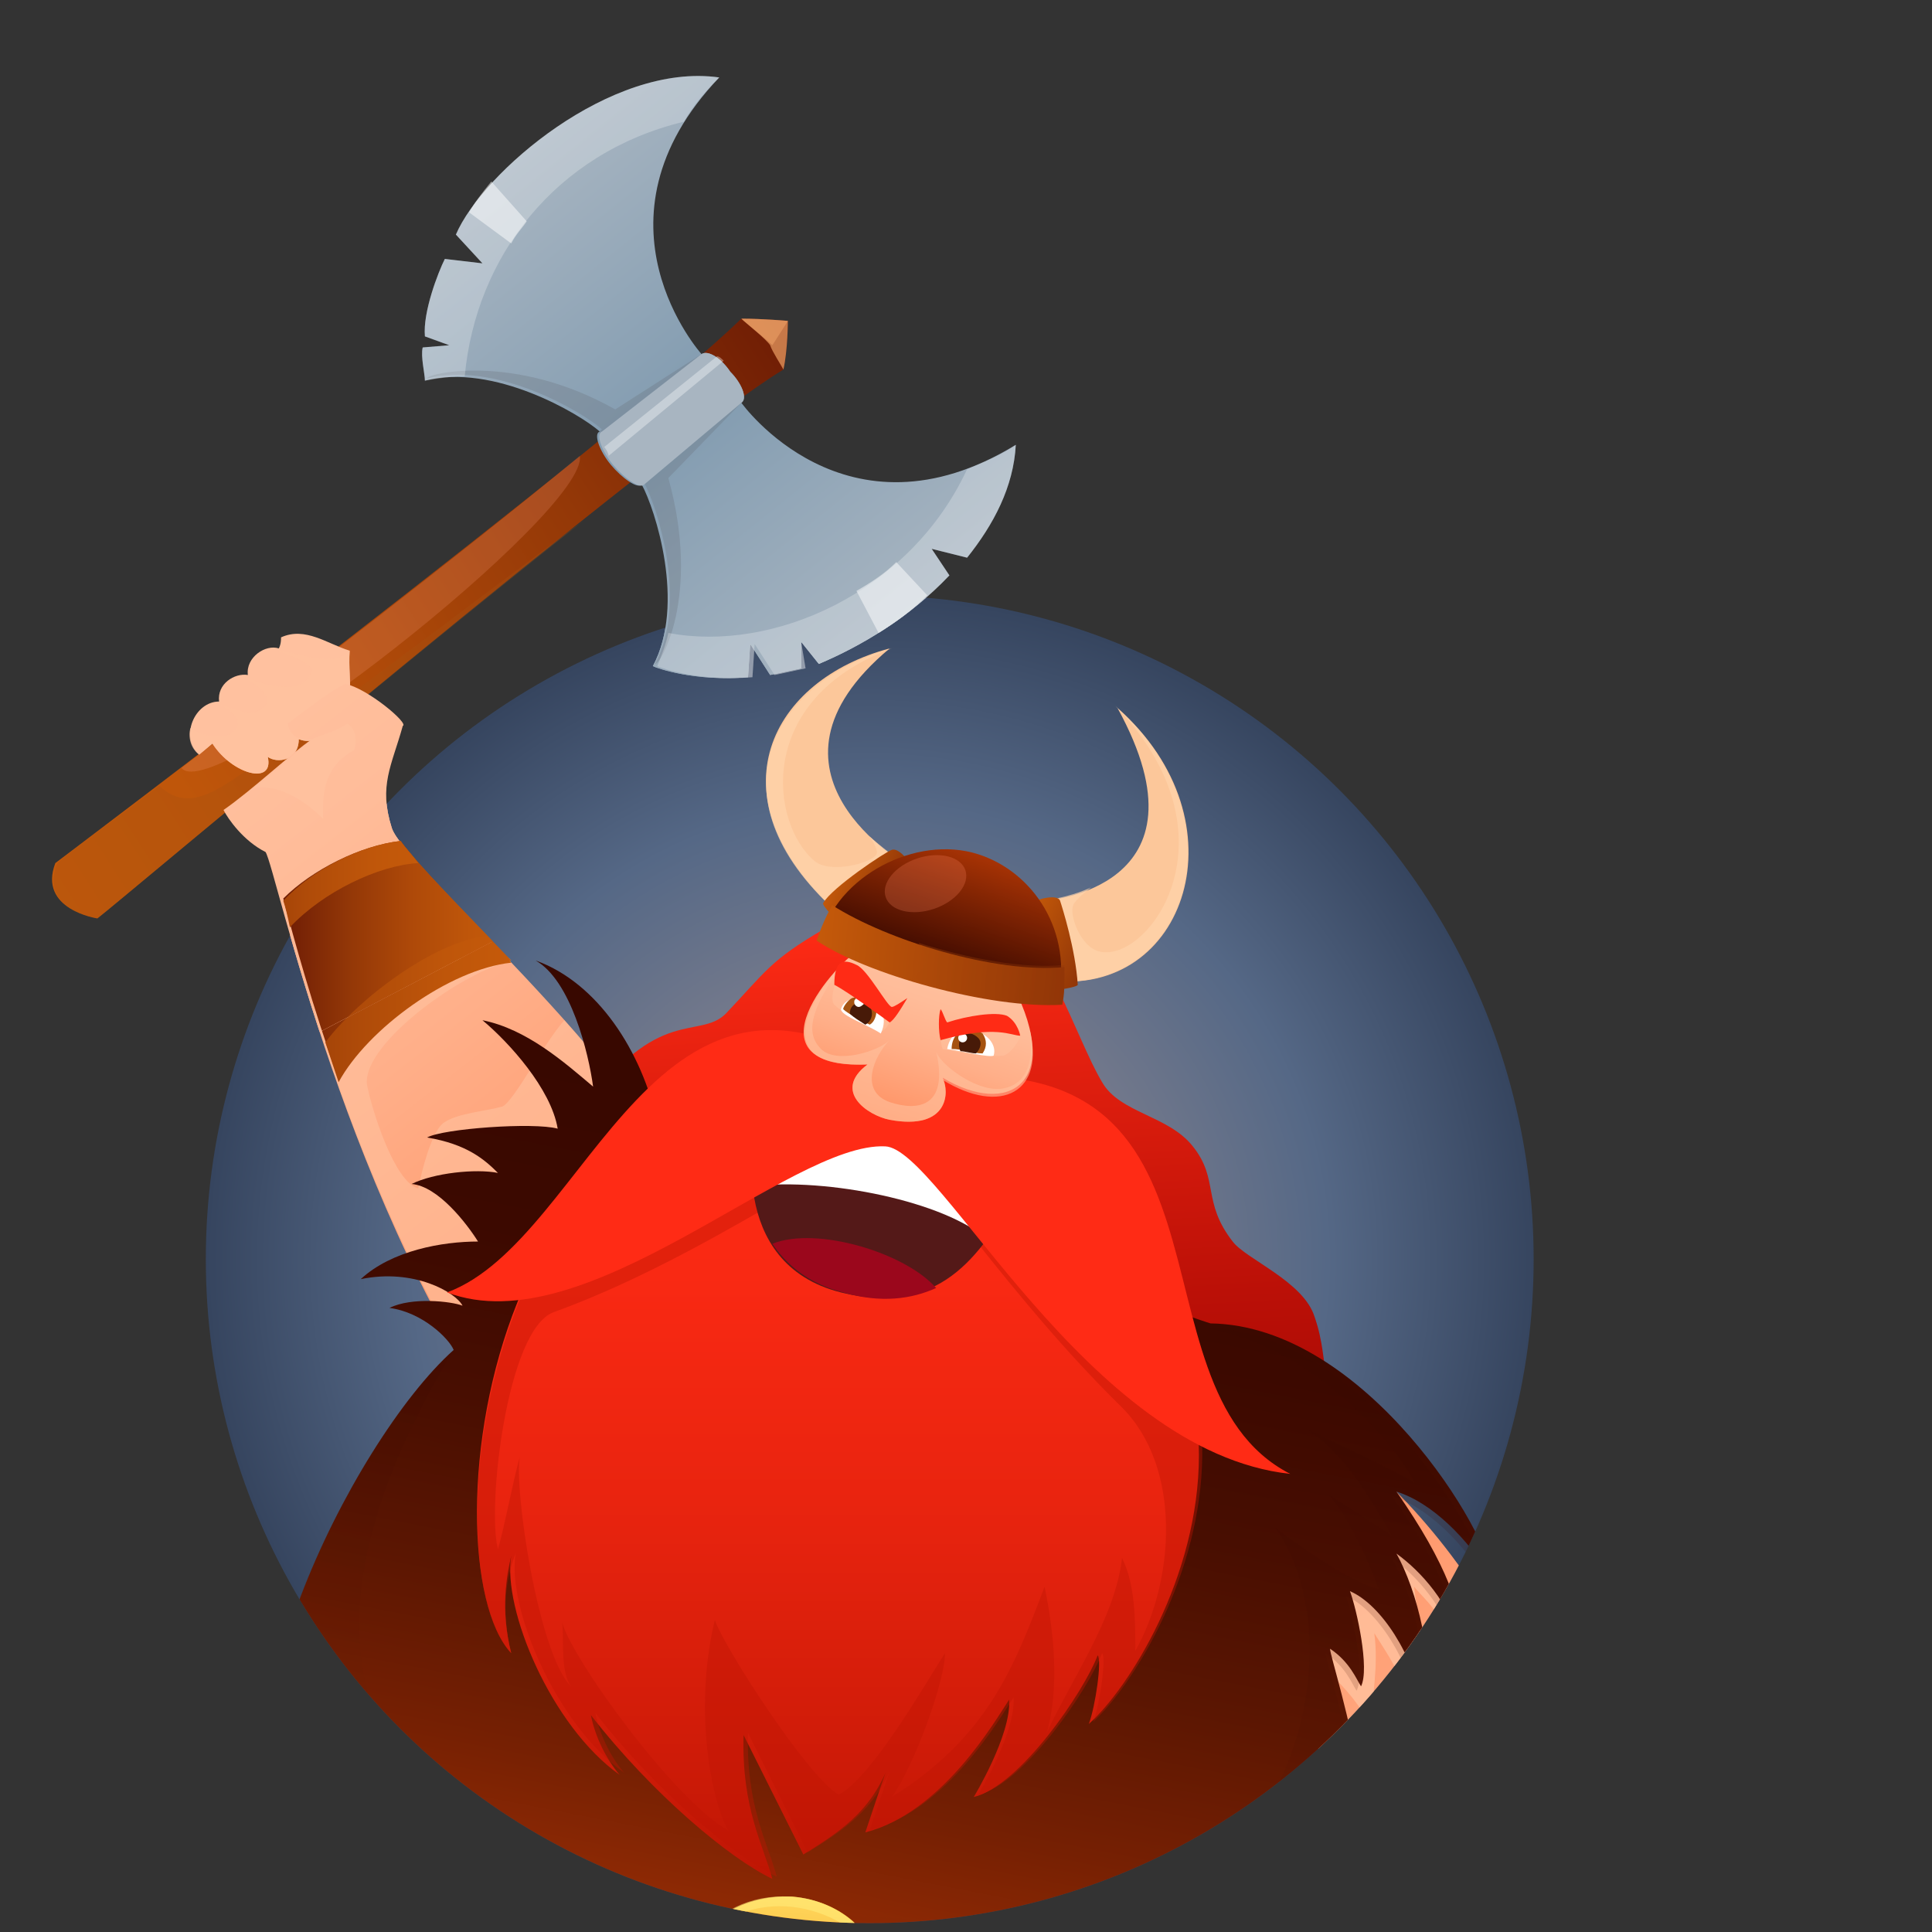 <?xml version="1.0" encoding="utf-8"?>
<!-- Generator: Adobe Illustrator 21.0.1, SVG Export Plug-In . SVG Version: 6.00 Build 0)  -->
<svg version="1.1" id="Layer_1" xmlns="http://www.w3.org/2000/svg" xmlns:xlink="http://www.w3.org/1999/xlink" x="0px" y="0px"
	 viewBox="0 0 87.3 87.3" style="enable-background:new 0 0 87.3 87.3;" xml:space="preserve">
<rect x="0" y="0" width="87.3" height="87.3" fill="#333333" stroke="none"/>
<style type="text/css">
	.st0{fill:#2CAB9F;}
	.st1{fill:#D8D8D2;}
	.st2{fill:#F2C6A1;}
	.st3{fill:#BC2F3D;}
	.st4{fill:#FECE08;}
	.st5{fill:#F3A27A;}
	.st6{clip-path:url(#SVGID_2_);}
	.st7{fill:#89684D;}
	.st8{fill:#414042;}
	.st9{fill:#EA7E78;}
	.st10{fill:#FFFFFF;}
	.st11{fill:#EE4500;}
	.st12{fill:#FEA708;}
	.st13{fill:url(#SVGID_3_);}
	.st14{fill:#92A9ED;}
	.st15{fill:#5F70AF;}
	.st16{fill:#A3A3A3;}
	.st17{fill:#C1C1C1;}
	.st18{fill:#A3A2A2;}
	.st19{fill:#E7E3E1;}
	.st20{clip-path:url(#SVGID_5_);fill:#BEBBBB;}
	.st21{clip-path:url(#SVGID_7_);fill:#BEBBBB;}
	.st22{clip-path:url(#SVGID_9_);fill:#BEBBBB;}
	.st23{clip-path:url(#SVGID_11_);fill:#BEBBBB;}
	.st24{clip-path:url(#SVGID_13_);fill:#BEBBBB;}
	.st25{clip-path:url(#SVGID_15_);fill:#BEBBBB;}
	.st26{fill:#58595B;}
	.st27{fill:#E2B436;}
	.st28{clip-path:url(#SVGID_17_);}
	.st29{fill:#36313B;}
	.st30{fill:#231E2B;}
	.st31{fill:#47414D;}
	.st32{fill:#273E42;}
	.st33{fill:#355860;}
	.st34{fill:#49727C;}
	.st35{fill:#3B2130;}
	.st36{fill:#5895A5;}
	.st37{fill:#E8BE9B;}
	.st38{fill:#C7936B;}
	.st39{fill:#69ACC4;}
	.st40{fill:#4FAB59;}
	.st41{fill:#915620;}
	.st42{fill:#AD661F;}
	.st43{fill:#A6644B;}
	.st44{fill:#C2751D;}
	.st45{fill:#CF8934;}
	.st46{fill:url(#SVGID_18_);}
	.st47{clip-path:url(#SVGID_20_);}
	.st48{fill:url(#hair_1_);}
	.st49{fill:url(#SVGID_21_);}
	.st50{opacity:0.3;fill:#A55311;enable-background:new    ;}
	.st51{opacity:0.2;fill:#FFA383;enable-background:new    ;}
	.st52{opacity:0.61;fill:#FFB273;enable-background:new    ;}
	.st53{opacity:0.4;fill:#FFB273;enable-background:new    ;}
	.st54{fill:url(#axe_1_);}
	.st55{opacity:0.3;fill:#676E7A;enable-background:new    ;}
	.st56{opacity:0.25;fill:#FFFFFF;enable-background:new    ;}
	.st57{opacity:0.5;fill:#FFFFFF;enable-background:new    ;}
	.st58{fill:#A8B5C1;}
	.st59{opacity:0.35;fill:#FFFFFF;enable-background:new    ;}
	.st60{fill:#FFC19F;}
	.st61{opacity:0.8;fill:#FFC19F;enable-background:new    ;}
	.st62{fill:url(#arm_1_);}
	.st63{opacity:0.6;fill:#FFC19F;enable-background:new    ;}
	.st64{fill:url(#SVGID_22_);}
	.st65{fill:url(#SVGID_23_);}
	.st66{fill:url(#SVGID_24_);}
	.st67{fill:url(#pants_1_);}
	.st68{opacity:0.2;fill:#1D280D;enable-background:new    ;}
	.st69{opacity:0.3;fill:#1D280D;enable-background:new    ;}
	.st70{fill:url(#SVGID_25_);}
	.st71{opacity:0.75;fill:#893700;enable-background:new    ;}
	.st72{fill:url(#SVGID_26_);}
	.st73{fill:url(#SVGID_27_);}
	.st74{fill:url(#SVGID_28_);}
	.st75{fill:url(#arm_2_);}
	.st76{fill:url(#SVGID_29_);}
	.st77{fill:url(#SVGID_30_);}
	.st78{fill:url(#SVGID_31_);}
	.st79{fill:url(#shirt_1_);}
	.st80{opacity:0.15;fill:url(#shadow_1_);enable-background:new    ;}
	.st81{fill:url(#belt_1_);}
	.st82{opacity:0.35;}
	.st83{fill:url(#SVGID_32_);}
	.st84{fill:url(#SVGID_33_);}
	.st85{opacity:0.8;}
	.st86{fill:url(#SVGID_34_);}
	.st87{fill:url(#SVGID_35_);}
	.st88{opacity:0.4;fill:url(#SVGID_36_);enable-background:new    ;}
	.st89{fill:url(#SVGID_37_);}
	.st90{opacity:0.6;fill:#FFEB78;enable-background:new    ;}
	.st91{opacity:0.75;fill:#FFEB78;enable-background:new    ;}
	.st92{fill:url(#SVGID_38_);}
	.st93{fill:url(#SVGID_39_);}
	.st94{fill:url(#SVGID_40_);}
	.st95{opacity:0.4;fill:#BF1604;enable-background:new    ;}
	.st96{fill:#541918;}
	.st97{fill:#9B071C;}
	.st98{fill:#FF2B15;}
	.st99{fill:url(#SVGID_41_);}
	.st100{fill:#A55311;}
	.st101{fill:#471A08;}
	.st102{fill:#FCC79A;}
	.st103{opacity:0.69;fill:#FFD3AB;enable-background:new    ;}
	.st104{fill:url(#SVGID_42_);}
	.st105{fill:url(#SVGID_43_);}
	.st106{fill:url(#SVGID_44_);}
	.st107{opacity:0.25;fill:url(#SVGID_45_);enable-background:new    ;}
	.st108{opacity:0.25;fill:#FC8460;enable-background:new    ;}
	.st109{fill:url(#SVGID_46_);}
	.st110{opacity:0.3;fill:url(#SVGID_47_);enable-background:new    ;}
	.st111{clip-path:url(#SVGID_49_);}
	.st112{fill:url(#SVGID_50_);}
	.st113{fill:url(#axe_2_);}
	.st114{fill:url(#arm_3_);}
	.st115{fill:url(#SVGID_51_);}
	.st116{fill:url(#SVGID_52_);}
	.st117{fill:url(#SVGID_53_);}
	.st118{fill:url(#SVGID_54_);}
	.st119{clip-path:url(#SVGID_56_);}
	.st120{fill:#FCC78C;}
	.st121{fill:url(#SVGID_57_);}
	.st122{fill:#AC7930;}
	.st123{fill:#1A171B;}
	.st124{fill:#EDEDEE;}
	.st125{fill:#939292;}
	.st126{fill:#C7D5DF;}
	.st127{fill:#98B7C9;}
	.st128{fill:url(#SVGID_58_);}
	.st129{fill:url(#SVGID_59_);}
	.st130{fill:url(#SVGID_60_);}
	.st131{fill:url(#SVGID_61_);}
	.st132{fill:url(#SVGID_62_);}
	.st133{fill:url(#SVGID_63_);}
	.st134{fill:url(#SVGID_64_);}
	.st135{fill:url(#SVGID_65_);}
	.st136{fill:url(#SVGID_66_);}
	.st137{fill:url(#SVGID_67_);}
	.st138{fill:url(#SVGID_68_);}
	.st139{fill:#EB3D00;}
	.st140{fill:#835527;}
	.st141{fill:#D0995B;}
	.st142{fill:#E4AC00;}
	.st143{fill:#553F24;}
	.st144{fill:#93723A;}
	.st145{fill:#B9391A;}
	.st146{fill:#D99C09;}
	.st147{fill:#FFCC00;}
	.st148{fill:#9C9D9F;}
	.st149{fill:#B1B3B4;}
	.st150{fill:#C6C7C9;}
	.st151{fill:#D9DADB;}
	.st152{fill:#87888A;}
	.st153{fill:#A65C44;}
	.st154{fill:url(#SVGID_69_);}
	.st155{fill:url(#SVGID_70_);}
	.st156{fill:#2A2C2E;}
	.st157{clip-path:url(#SVGID_72_);}
	.st158{fill:#FFF200;}
	.st159{fill:#FFE300;}
	.st160{fill:#FBB040;}
	.st161{fill:#FC873E;}
	.st162{fill:#FB983F;}
	.st163{fill:url(#SVGID_73_);}
	.st164{fill:#754629;}
	.st165{clip-path:url(#SVGID_75_);fill:#ED1C24;}
	.st166{clip-path:url(#SVGID_77_);fill:#FB983F;}
	.st167{clip-path:url(#SVGID_79_);fill:#FB983F;}
	.st168{clip-path:url(#SVGID_81_);}
	.st169{fill:#ED1C24;}
	.st170{fill:#FEFFFF;}
	.st171{fill:#B3151B;}
	.st172{fill:#ED5C62;}
	.st173{opacity:0.2;fill:#231F20;enable-background:new    ;}
	.st174{opacity:0.4;fill:#231F20;enable-background:new    ;}
	.st175{fill:#424345;}
	.st176{fill:#FFE3C2;}
	.st177{opacity:0.1;fill:#231F20;enable-background:new    ;}
	.st178{fill:#303842;}
	.st179{fill:#363F4A;}
	.st180{clip-path:url(#SVGID_83_);fill:#FFEEDB;}
	.st181{clip-path:url(#SVGID_85_);fill:#2A2C2E;}
	.st182{opacity:0.2;clip-path:url(#SVGID_87_);fill:#231F20;enable-background:new    ;}
	.st183{clip-path:url(#SVGID_89_);}
	.st184{fill:#08E4FF;stroke:#08E4FF;stroke-width:0.129;stroke-miterlimit:10;}
	.st185{fill:#F5F38E;}
	.st186{fill:#90C53F;}
	.st187{clip-path:url(#SVGID_91_);}
	.st188{fill:#754444;}
	.st189{fill:#5E3636;}
	.st190{fill:#7A5E27;}
	.st191{fill:#D1AB65;}
	.st192{fill:#A78442;}
	.st193{fill:#FCCFA4;}
	.st194{fill:#C78E65;}
	.st195{fill:#DDDDDC;}
	.st196{fill:#3B212A;}
	.st197{fill:#24211D;}
	.st198{fill:#45413F;}
	.st199{fill:#968064;}
	.st200{fill:#706151;}
	.st201{fill:url(#SVGID_92_);}
	.st202{fill:#211D18;}
	.st203{fill:#352E27;}
	.st204{display:none;}
	.st205{display:inline;}
	.st206{fill:#A8A8A7;}
	.st207{fill:#3C3C3B;}
	.st208{fill:#C59221;}
	.st209{fill:#FDC800;}
	.st210{display:inline;fill:#FFFFFF;}
	.st211{fill:#949393;}
	.st212{fill:#DBE8B0;}
	.st213{clip-path:url(#SVGID_94_);}
	.st214{opacity:0.3;fill:#808080;enable-background:new    ;}
	.st215{display:none;fill:#4B4B63;}
	.st216{fill:#4F3927;}
	.st217{fill:#5F442D;}
	.st218{fill:#6C5236;}
	.st219{fill:#976F44;}
	.st220{fill:#AC824E;}
	.st221{fill:#826544;}
	.st222{fill:#6E6E6E;}
	.st223{fill:#595959;}
	.st224{fill:#545454;}
	.st225{fill:#424242;}
	.st226{fill:#9C9C9C;}
	.st227{fill:#6E8091;}
	.st228{fill:#7B8B9B;}
	.st229{opacity:0.25;fill:#696969;enable-background:new    ;}
	.st230{fill:#A4C639;}
	.st231{fill:#FFC639;}
	.st232{fill:#F1A530;}
	.st233{fill:none;}
	.st234{opacity:0.29;fill:#383838;}
	.st235{opacity:0.4;fill:#FFFFFF;enable-background:new    ;}
	.st236{opacity:0.8;fill:#FFFFFF;enable-background:new    ;}
	.st237{fill:#859F25;}
	.st238{fill:#D78507;}
	.st239{fill:#262626;}
	.st240{fill:#BFD773;}
	.st241{fill:#FBDD57;}
	.st242{clip-path:url(#SVGID_96_);fill:#F4B711;}
	.st243{fill:#F4B711;}
	.st244{clip-path:url(#SVGID_98_);fill:#F4B711;}
	.st245{fill:#F4BB3B;}
	.st246{fill:#383838;}
	.st247{fill:#E6E6E6;}
	.st248{fill:#B3B3B3;}
	.st249{fill:#7D7D7D;}
	.st250{fill:#2F2F2F;}
	.st251{fill:#F2D850;}
	.st252{clip-path:url(#SVGID_100_);}
	.st253{fill:#C62B12;}
	.st254{fill:#B3B729;}
	.st255{fill:#A3A321;}
	.st256{fill:#C8D340;}
	.st257{opacity:0.6;fill:#7F7C13;enable-background:new    ;}
	.st258{fill:#F6D88C;}
	.st259{fill:url(#SVGID_101_);}
	.st260{fill:#1D1D1B;}
	.st261{fill:#C96317;}
	.st262{fill:#B74C1D;}
	.st263{fill:#C91111;}
	.st264{fill:#F6F8F9;}
	.st265{fill:#F97450;}
	.st266{fill:#3D8699;}
	.st267{fill:#FC7800;}
	.st268{fill:#7A7A74;}
	.st269{opacity:0.6;fill:#7F2713;enable-background:new    ;}
	.st270{fill:#F5D78B;}
	.st271{fill:#F5D78C;}
	.st272{fill:#F09453;}
	.st273{fill:#EF8E4D;}
	.st274{fill:#F1A15E;}
	.st275{fill:#EF8A4D;}
	.st276{fill:#EF8848;}
	.st277{fill:#F3C078;}
	.st278{fill:#F2B26F;}
	.st279{fill:#F19D5B;}
	.st280{fill:#F1A562;}
	.st281{fill:#F09A58;}
	.st282{fill:#EE7F41;}
	.st283{fill:url(#SVGID_102_);}
	.st284{fill:none;stroke:url(#SVGID_103_);stroke-width:1.932;stroke-miterlimit:10;}
	.st285{clip-path:url(#SVGID_105_);}
	.st286{fill:#547FA1;}
	.st287{fill:#D0BF90;}
	.st288{fill:#E5D6AC;}
	.st289{fill:#DBC99A;}
	.st290{fill:#DCC6A2;}
	.st291{fill:url(#Кофта_1_);}
	.st292{fill:#FFBD7B;}
	.st293{fill:#CCAF83;}
	.st294{fill:#DBC5A1;}
	.st295{fill:#D3B991;}
	.st296{fill:#3C3022;}
	.st297{fill:url(#SVGID_106_);}
	.st298{fill:#FF9E85;}
	.st299{fill:#292929;}
	.st300{fill:#2C3C53;}
	.st301{fill:none;stroke:url(#SVGID_107_);stroke-width:1.932;stroke-miterlimit:10;}
	.st302{fill:#FFFFFF;stroke:url(#SVGID_108_);stroke-width:1.931;stroke-miterlimit:10;}
	.st303{clip-path:url(#SVGID_110_);}
	.st304{fill:#363D67;}
	.st305{fill:#DCA54C;}
	.st306{fill:#FEFEFE;}
	.st307{fill:#F5183F;}
	.st308{fill:#FDCCBB;}
	.st309{fill:#FDFDFC;}
	.st310{fill:#FDFDFB;}
	.st311{fill:#F4183F;}
	.st312{fill:#F31840;}
	.st313{fill:#F4173F;}
	.st314{fill:#DBA44C;}
	.st315{fill:#FCF9F9;}
	.st316{fill:#FCFCFA;}
	.st317{fill:#DAA44C;}
	.st318{fill:#FBF5F6;}
	.st319{fill:#FCF6F6;}
	.st320{fill:#FBFAF7;}
	.st321{fill:#DD1F47;}
	.st322{fill:#FAF5F6;}
	.st323{fill:#CE9D54;}
	.st324{fill:#F8ECEF;}
	.st325{fill:#FCF6F7;}
	.st326{fill:#D5A254;}
	.st327{fill:#727693;}
	.st328{fill:#E91B43;}
	.st329{fill:#F5F5F6;}
	.st330{fill:#AFB6C1;}
	.st331{fill:#D6A14E;}
	.st332{fill:#F7F2F3;}
	.st333{fill:#363C67;}
	.st334{fill:#353C67;}
	.st335{fill:#F31C42;}
	.st336{fill:#EAD2DA;}
	.st337{fill:#DA1E45;}
	.st338{fill:#373E67;}
	.st339{fill:#FCCCB9;}
	.st340{fill:#3D4166;}
	.st341{fill:#FBCBB8;}
	.st342{fill:#F6CAB6;}
	.st343{fill:#FBC3CD;}
	.st344{fill:#FBDCE1;}
	.st345{fill:#ED1D44;}
	.st346{fill:#ECEBEE;}
	.st347{fill:#E1234A;}
	.st348{fill:#DED3DB;}
	.st349{fill:#DD2047;}
	.st350{fill:#D5CCD6;}
	.st351{fill:#F5DDE3;}
	.st352{fill:#383E67;}
</style>
<g>
	
		<radialGradient id="SVGID_2_" cx="39.334" cy="29.721" r="30" gradientTransform="matrix(1 0 0 -1 0 86.667)" gradientUnits="userSpaceOnUse">
		<stop  offset="0" style="stop-color:#A49494"/>
		<stop  offset="0.688" style="stop-color:#556886"/>
		<stop  offset="1" style="stop-color:#36455F"/>
	</radialGradient>
	<circle style="fill:url(#SVGID_2_);" cx="39.3" cy="56.9" r="30"/>
	<g>
		<g>
			<defs>
				<circle id="SVGID_19_" cx="39.3" cy="56.9" r="30"/>
			</defs>
			<clipPath id="SVGID_3_">
				<use xlink:href="#SVGID_19_"  style="overflow:visible;"/>
			</clipPath>
			<g id="viking_1_" style="clip-path:url(#SVGID_3_);">
				
					<linearGradient id="hair_1_" gradientUnits="userSpaceOnUse" x1="396.433" y1="45.253" x2="395.179" y2="22.005" gradientTransform="matrix(-1 0 0 -1 439.676 86.667)">
					<stop  offset="0" style="stop-color:#FF2B15"/>
					<stop  offset="0.284" style="stop-color:#E3200F"/>
					<stop  offset="0.756" style="stop-color:#BB1007"/>
					<stop  offset="1" style="stop-color:#AB0A04"/>
				</linearGradient>
				<path id="hair_6_" class="st48" d="M26.4,50.1c3.3-4.7,5.2-3.1,6.4-4.3c1.8-1.9,2-2.4,4.4-3.8c6-3.3,9.8,1.1,10.6,2.7
					c0.8,1.6,1.4,3.2,2,4.2c0.8,1.4,3,1.5,4.1,2.9c1.2,1.5,0.4,2.5,1.8,4.3c0.6,0.8,3.2,1.8,3.7,3.4c0.8,2.3-0.1,3.3,2.5,6.2
					C45,65.8,25,52.1,26.4,50.1z"/>
				<g id="arm_with_axe_2_">
					<g id="axe_10_">
						<g id="handle_9_">
							<g id="handle_10_">
								
									<linearGradient id="SVGID_5_" gradientUnits="userSpaceOnUse" x1="206.546" y1="1103.802" x2="206.546" y2="1145.723" gradientTransform="matrix(0.54 0.842 -0.842 0.54 854.5 -753.246)">
									<stop  offset="0" style="stop-color:#6E1D05"/>
									<stop  offset="4.000000e-03" style="stop-color:#6F1D05"/>
									<stop  offset="0.299" style="stop-color:#943807"/>
									<stop  offset="0.572" style="stop-color:#AF4A09"/>
									<stop  offset="0.815" style="stop-color:#BF560A"/>
									<stop  offset="1" style="stop-color:#C55A0A"/>
								</linearGradient>
								<path style="fill:url(#SVGID_5_);" d="M2.5,39c0,0,25.2-19,31-24.6c1,0,2.1,0.1,2.1,0.1s0,1.3-0.2,2.2
									C30.2,19.8,5.1,41,4.4,41.5C4.4,41.5,1.7,41.1,2.5,39z"/>
								<path class="st50" d="M7.2,35.5c1.4,1.4,3-0.1,4.4-1c0.8-0.5,11.8-8.8,14.8-11c-9.2,7.3-21.5,17.6-22,18
									c0,0-2.7-0.4-1.8-2.5C2.5,39,4.4,37.6,7.2,35.5z"/>
								<path class="st51" d="M26.2,20.6c0.4,2.5-16.6,15.9-18,14.1C13.2,30.9,20.5,25.3,26.2,20.6z"/>
							</g>
							<g id="tip_4_">
								<path class="st52" d="M33.5,14.4c1,0,2.1,0.1,2.1,0.1s0,1.3-0.2,2.2c-0.1-0.2-0.5-0.8-0.6-1.1
									C34.6,15.3,33.7,14.6,33.5,14.4z"/>
								<path class="st53" d="M33.5,14.4c1,0,2.1,0.1,2.1,0.1s-0.5,0.8-0.7,1.1C34.6,15.3,33.7,14.6,33.5,14.4z"/>
							</g>
						</g>
						<g id="axe_11_">
							
								<linearGradient id="axe_1_" gradientUnits="userSpaceOnUse" x1="108.264" y1="-271.664" x2="135.376" y2="-271.664" gradientTransform="matrix(0.626 0.78 0.78 -0.626 167.449 -247.342)">
								<stop  offset="0" style="stop-color:#A8B5C1"/>
								<stop  offset="0.506" style="stop-color:#819BB0"/>
								<stop  offset="1" style="stop-color:#A8B5C1"/>
							</linearGradient>
							<path id="axe_12_" class="st54" d="M42.9,26l-0.8-1.2l1.6,0.4c1.2-1.5,2.1-3.2,2.2-5.1c-7.7,4.7-12.4-1.9-12.4-1.9
								c0.3-0.2,0-0.9-0.5-1.4c-0.4-0.6-1-1-1.3-0.8c0,0-5.4-6,0.8-12.5c-4.9-0.7-10.7,4.3-11.9,7.1l1.2,1.3l-1.7-0.2
								c-0.3,0.6-1,2.4-0.9,3.5l1.1,0.4l-1.2,0.1c-0.1,0.4,0.1,1.2,0.1,1.5c3.1-0.8,7,1.5,7.9,2.3c-0.3,0.1,0,0.9,0.5,1.5
								c0.5,0.6,1.2,1.1,1.4,0.9c0.6,1.1,2,5.4,0.5,8.2c0.2,0.1,1.9,0.7,4.3,0.5l0.1-1.5l0.9,1.4c0.5-0.1,0.9-0.2,1.4-0.3L36.2,29
								l0.8,1C38.9,29.2,41.1,27.9,42.9,26z"/>
							<path id="shadow_16_" class="st55" d="M30.2,21.6l3.3-3.4c0.3-0.2,0-0.9-0.5-1.4c-0.4-0.6-1-1-1.3-0.8l-3.9,2.5
								c-4.6-2.6-8.6-1.6-8.5-1.4c3.1-0.8,7,1.5,7.9,2.3c-0.3,0.1,0,0.9,0.5,1.5c0.5,0.6,1.2,1.1,1.4,0.9c0.6,1.1,2,5.4,0.5,8.2
								C29.8,30.1,31.7,27,30.2,21.6z"/>
							<g id="lights_3_">
								<g>
									<path class="st56" d="M42.9,26l-0.8-1.2l1.6,0.4c1.2-1.5,2.1-3.2,2.2-5.1c-0.7,0.5-1.5,0.8-2.2,1.1
										c-2.6,5.6-8.8,8.3-13.5,7.4c-0.1,0.5-0.3,1-0.5,1.5c0.2,0.1,1.9,0.7,4.3,0.5l0.1-1.5l0.9,1.4c0.5-0.1,0.9-0.2,1.4-0.3
										L36.2,29l0.8,1C38.9,29.2,41.1,27.9,42.9,26z"/>
									<path class="st57" d="M38.7,26.7l1,1.9c0.8-0.5,1.5-1,2.2-1.7l-1.4-1.5C40,25.9,39.4,26.3,38.7,26.7z"/>
								</g>
								<g>
									<path class="st56" d="M30.9,5.5c0.4-0.7,0.9-1.3,1.6-2c-4.9-0.7-10.7,4.3-11.9,7.1l1.2,1.3l-1.7-0.2
										c-0.3,0.6-1,2.4-0.9,3.5l1.1,0.4l-1.2,0.1c-0.1,0.4,0.1,1.2,0.1,1.5c0.6-0.1,1.2-0.2,1.8-0.2C21.5,11.6,25.1,6.9,30.9,5.5z
										"/>
									<path class="st57" d="M21.2,9.6l1.9,1.4c0.2-0.4,0.5-0.7,0.7-1l-1.6-1.8C21.8,8.7,21.4,9.2,21.2,9.6z"/>
								</g>
							</g>
							<g id="middle_part_3_">
								<path class="st58" d="M33.5,18.2c0.3-0.2,0-0.9-0.5-1.4c-0.4-0.6-1-1-1.3-0.8l-4.5,3.5c-0.3,0.1,0,0.9,0.5,1.5
									c0.5,0.6,1.2,1.1,1.4,0.9L33.5,18.2z"/>
								<path class="st59" d="M27.3,20.2c0.1,0.1,0.2,0.3,0.2,0.4l5.2-4.3c-0.1-0.1-0.2-0.2-0.3-0.2L27.3,20.2z"/>
							</g>
						</g>
					</g>
					<g id="arm_13_">
						<g id="fingers_2_">
							<path class="st60" d="M9.9,31.7c-0.1-0.8,0.7-1.3,1.3-1.2c-0.1-0.8,0.8-1.4,1.4-1.2c0.1-0.2,0.1-0.4,0.1-0.5
								c1.1-0.5,2.1,0.3,3.1,0.6c-0.1,1.5,0.4,2.6-0.8,2.7c0.3,0.5-0.5,1.7-1.5,1.3c0,1-1,1.1-1.4,0.8c0.3,1.3-1.6,0.8-2.5-0.6
								L9,34.1C8.1,33.3,8.8,31.7,9.9,31.7z"/>
							<path class="st61" d="M15.8,29.4c-0.1,1.5,0.4,2.6-0.8,2.7c0.3,0.5-0.5,1.7-1.5,1.3c0,1-1,1.1-1.4,0.8
								c0.3,1.3-1.6,0.8-2.5-0.6L9,34.1c-0.4-0.3-0.5-0.8-0.4-1.2c0.6,0.4,1.5,0.5,1.9,0.2c0.6-0.5,0-1-0.7-1.3
								c0.5,0.1,1.4,0.6,1.9,0.3c0.9-0.5,0-1-0.6-1.5c0.9,0.4,2.8,0.9,3-0.4c-0.4-0.4-1.1-0.6-1.6-0.8C13.7,29.5,15,30.2,15.8,29.4z
								"/>
						</g>
						
							<linearGradient id="arm_1_" gradientUnits="userSpaceOnUse" x1="410.834" y1="27.487" x2="431.482" y2="53.831" gradientTransform="matrix(-1 0 0 -1 439.676 86.667)">
							<stop  offset="0" style="stop-color:#FF9163"/>
							<stop  offset="0.119" style="stop-color:#FF9A6E"/>
							<stop  offset="0.462" style="stop-color:#FFAF89"/>
							<stop  offset="0.766" style="stop-color:#FFBC99"/>
							<stop  offset="1" style="stop-color:#FFC19F"/>
						</linearGradient>
						<path id="arm_14_" class="st62" d="M14.1,33.4c-0.5,0.1-1-0.1-1.1-0.7c0.8-0.6,1.8-1.4,2.6-1.8c1,0.2,2.9,1.8,2.6,1.9
							c-0.5,1.8-1.1,2.7-0.5,4.6c0.5,1.7,11.3,11,12.7,15.8c-2.1,3.1-5.5,11.4-6.9,12.3c-7.9-10.9-11-26.2-11.5-27
							c-1-0.5-1.7-1.5-1.9-1.9C11.4,35.7,13.2,34,14.1,33.4z"/>
						<g id="shadows_12_">
							<path class="st63" d="M16.7,44.3c0.9-0.6,5.6-1.4,6.3-1c0,0,0.1,0.1,0.1,0.1l0,0c-2.6,0.7-6.9,4-6.5,5.7
								c0.2,1,1.2,4.3,2.3,4.6c0,0,0.5-2.6,1.2-3c0.6-0.4,1.9-0.5,2.6-0.7c0.5-0.2,1.9-2.9,2.8-3.9c1.6,1.8,3.1,3.7,4.1,5.3
								c-1.1,2.1-5.7,8.8-7.5,9.2c-0.3,0.1-0.9,0.1-1.6,0.1c-2.9-5.2-5-10.7-6.3-15C15,45.2,15.9,44.8,16.7,44.3z"/>
							<path class="st61" d="M11.5,35.6c1-0.8,2-1.7,2.6-2.2c0.2-0.1,1.2-0.4,1.6-0.7c0.6,0.4,0.3,1.2,0.3,1.2
								c-1.5,0.8-1.4,2.2-1.4,3.1C14.2,36.6,12.9,35.4,11.5,35.6z"/>
						</g>
						<g id="bracers_10_">
							
								<linearGradient id="SVGID_7_" gradientUnits="userSpaceOnUse" x1="416.543" y1="43.25" x2="426.887" y2="43.25" gradientTransform="matrix(-1 0 0 -1 439.676 86.667)">
								<stop  offset="0" style="stop-color:#C55A0A"/>
								<stop  offset="0.185" style="stop-color:#BF560A"/>
								<stop  offset="0.428" style="stop-color:#AF4A09"/>
								<stop  offset="0.701" style="stop-color:#943807"/>
								<stop  offset="0.996" style="stop-color:#6F1D05"/>
								<stop  offset="1" style="stop-color:#6E1D05"/>
							</linearGradient>
							<path style="fill:url(#SVGID_7_);" d="M18.1,38c0.8,1.1,2.8,3.1,5,5.4c-2.8,0.3-6.5,3-7.8,5.4c-1.2-3.4-2-6.3-2.5-8.2
								C14.1,39.3,16.3,38.2,18.1,38z"/>
							
								<linearGradient id="SVGID_9_" gradientUnits="userSpaceOnUse" x1="416.544" y1="41.101" x2="424.976" y2="41.101" gradientTransform="matrix(-1 0 0 -1 439.676 86.667)">
								<stop  offset="0" style="stop-color:#C55A0A"/>
								<stop  offset="0.352" style="stop-color:#BF560A"/>
								<stop  offset="0.81" style="stop-color:#AF4B09"/>
								<stop  offset="1" style="stop-color:#A64508"/>
							</linearGradient>
							<path style="fill:url(#SVGID_9_);" d="M23.1,43.5c-2.8,0.3-6.5,3-7.8,5.4c-0.2-0.6-0.4-1.2-0.6-1.8c1.5-2,5-4.6,7.3-4.8
								C22.4,42.7,22.8,43.1,23.1,43.5z"/>
							
								<linearGradient id="SVGID_11_" gradientUnits="userSpaceOnUse" x1="420.77" y1="46.728" x2="426.887" y2="46.728" gradientTransform="matrix(-1 0 0 -1 439.676 86.667)">
								<stop  offset="0" style="stop-color:#C55A0A"/>
								<stop  offset="0.359" style="stop-color:#BF560A"/>
								<stop  offset="0.827" style="stop-color:#AF4B09"/>
								<stop  offset="1" style="stop-color:#A74508"/>
							</linearGradient>
							<path style="fill:url(#SVGID_11_);" d="M18.1,38c0.2,0.3,0.5,0.6,0.8,1c-1.8,0.1-4.3,1.3-5.8,2.9c-0.1-0.5-0.2-0.9-0.3-1.2
								C14.1,39.3,16.3,38.2,18.1,38z"/>
						</g>
					</g>
				</g>
				<g id="pants_8_">
					
						<linearGradient id="pants_1_" gradientUnits="userSpaceOnUse" x1="402.674" y1="-20.493" x2="402.674" y2="1.84" gradientTransform="matrix(-1 0 0 -1 439.676 86.667)">
						<stop  offset="0" style="stop-color:#0D1700"/>
						<stop  offset="0.343" style="stop-color:#1D290C"/>
						<stop  offset="1" style="stop-color:#435628"/>
					</linearGradient>
					<path id="pants_9_" class="st67" d="M59.3,89.2c-2.7,5.2-11.7,4.7-13.9,18l-4.3-0.5c0.5-2.6,1.1-8.1,0-9.2
						c-2-2.1-8.5-3-9.5-2.1c-1,0.8,1,9.6,1,9.6l-4.3,0.4c-1.7-11-14.1-15.5-13.6-20.4C17.5,85.9,39.6,92.7,59.3,89.2z"/>
					<g id="shadows_11_">
						<path class="st69" d="M14.7,84.8c2.8,1.1,24.9,7.9,44.7,4.4c-2.6,5-10.8,4.7-13.5,16.1c0,0,0,0,0,0c0.8-6.1,4-9.5,3-10.7
							c-1.2-1.5-7.9-2.5-9.8-2.4c-0.6,0-0.9,0.5-1,1.2c-0.8,0.4-5.7-0.4-6.8-0.7c-0.5-0.1-0.3-0.9-1-1.1c-0.9-0.2-5.8-1.2-6.8,0.7
							c-0.6,1.2,3.4,6.8,5,11c-0.1-0.1-0.3-0.1-0.5,0.1C25.2,93.7,14.3,89.5,14.7,84.8z"/>
					</g>
				</g>
				<g id="right_arm_4_">
					
						<linearGradient id="arm_2_" gradientUnits="userSpaceOnUse" x1="382.819" y1="17.869" x2="366.312" y2="-11.565" gradientTransform="matrix(-1 0 0 -1 439.676 86.667)">
						<stop  offset="0" style="stop-color:#FF9163"/>
						<stop  offset="0.119" style="stop-color:#FF9A6E"/>
						<stop  offset="0.462" style="stop-color:#FFAF89"/>
						<stop  offset="0.766" style="stop-color:#FFBC99"/>
						<stop  offset="1" style="stop-color:#FFC19F"/>
					</linearGradient>
					<path id="arm_12_" class="st75" d="M58.8,63.7c5.8,4.3,13.3,11.8,13.7,29.9c0,1-2.8,4.8-4,3.8c-1.5,0.2-2.7-0.5-2.6-1.2
						c-0.6,0.2-2.2,0-2.6-1.3c-0.1-0.3,0.2-0.6,0.5-1.1c-0.2,0.2-0.4,0.2-0.5,0.2c-0.1-0.1-0.7-0.8-0.9-2.3c0-0.6,1.8-2.4,2.6-3.3
						c-0.2-3.2-5.6-9.7-7.4-11.7C57.6,76.7,55.8,66.3,58.8,63.7z"/>
					<g id="shadows_10_">
						<path class="st61" d="M65.5,74.2c-0.2-1.2-1.3-2.1-1.6-2.5c0.2,1.9,0.9,3.7-0.2,5.9c0-1.4-0.9-2.7-1.6-3.8
							c0.2,1.5-0.1,2.9-0.2,4.4c0-0.8-2-3.3-4.7-4.6c-0.3-3-0.3-7.6,1.2-9.6l0.9,0.4C60.2,65.2,64.9,69.4,65.5,74.2z"/>
					</g>
					<g id="bracers_9_">
						
							<linearGradient id="SVGID_13_" gradientUnits="userSpaceOnUse" x1="367.606" y1="3.936" x2="379.032" y2="3.936" gradientTransform="matrix(-1 0 0 -1 439.676 86.667)">
							<stop  offset="0" style="stop-color:#C55A0A"/>
							<stop  offset="0.185" style="stop-color:#BF560A"/>
							<stop  offset="0.428" style="stop-color:#AF4A09"/>
							<stop  offset="0.701" style="stop-color:#943807"/>
							<stop  offset="0.996" style="stop-color:#6F1D05"/>
							<stop  offset="1" style="stop-color:#6E1D05"/>
						</linearGradient>
						<path style="fill:url(#SVGID_13_);" d="M69.7,77.9c1,2.7,1.9,5.9,2.3,9.6c-2.2-0.7-5.1-0.6-7.2,0.1c-0.5-2-2.4-4.8-4.2-7.2
							C63.1,78.7,67,77.6,69.7,77.9z"/>
						
							<linearGradient id="SVGID_15_" gradientUnits="userSpaceOnUse" x1="367.606" y1="0.113" x2="375.376" y2="0.113" gradientTransform="matrix(-1 0 0 -1 439.676 86.667)">
							<stop  offset="0" style="stop-color:#C55A0A"/>
							<stop  offset="0.352" style="stop-color:#BF560A"/>
							<stop  offset="0.81" style="stop-color:#AF4B09"/>
							<stop  offset="1" style="stop-color:#A64508"/>
						</linearGradient>
						<path style="fill:url(#SVGID_15_);" d="M71.8,85.8c0.1,0.6,0.2,1.1,0.2,1.7c-2.2-0.7-5.1-0.6-7.2,0.1c-0.1-0.5-0.3-1-0.6-1.5
							C66.3,85.3,69.7,85.3,71.8,85.8z"/>
						
							<linearGradient id="SVGID_17_" gradientUnits="userSpaceOnUse" x1="369.385" y1="6.858" x2="379.031" y2="6.858" gradientTransform="matrix(-1 0 0 -1 439.676 86.667)">
							<stop  offset="0" style="stop-color:#C55A0A"/>
							<stop  offset="0.359" style="stop-color:#BF560A"/>
							<stop  offset="0.827" style="stop-color:#AF4B09"/>
							<stop  offset="1" style="stop-color:#A74508"/>
						</linearGradient>
						<path style="fill:url(#SVGID_17_);" d="M70.3,79.4c-2.3-0.4-6.5,0.6-8.7,2.4c-0.3-0.5-0.7-0.9-1-1.3c2.4-1.8,6.3-2.9,9.1-2.6
							C69.9,78.4,70.1,78.9,70.3,79.4z"/>
					</g>
				</g>
				<g id="shirt_4_">
					
						<linearGradient id="shirt_1_" gradientUnits="userSpaceOnUse" x1="395.535" y1="35.187" x2="403.105" y2="-3.747" gradientTransform="matrix(-1 0 0 -1 439.676 86.667)">
						<stop  offset="0" style="stop-color:#380800"/>
						<stop  offset="0.201" style="stop-color:#3C0900"/>
						<stop  offset="0.396" style="stop-color:#480E01"/>
						<stop  offset="0.589" style="stop-color:#5B1602"/>
						<stop  offset="0.779" style="stop-color:#762003"/>
						<stop  offset="0.906" style="stop-color:#8D2904"/>
					</linearGradient>
					<path id="shirt_5_" class="st79" d="M20.5,61c-0.2-0.5-1.4-1.7-2.9-1.9c1-0.5,2.8-0.3,3.3-0.1c-0.3-0.6-2.2-1.7-4.6-1.2
						c1.4-1.3,3.7-1.7,5.3-1.7c-0.5-0.8-1.8-2.5-3-2.6c1-0.5,2.9-0.7,3.9-0.5c-0.6-0.6-1.4-1.3-3.2-1.6c0.7-0.4,4.8-0.7,5.9-0.4
						c-0.3-1.8-2.2-3.9-3.4-4.9c2,0.4,3.7,1.9,5,3c-0.2-1.5-1-4.8-2.6-5.7c2.8,1,4.8,4.1,5.5,7.3c0,0,23.6,8.7,25,9.1
						c7,0.1,12.7,9.6,12.7,11.5c-1.1-1.8-2.7-3.4-4.3-3.9c2.3,3.3,3,5.4,3,7.1c-0.6-2.1-1.9-3.5-3-4.3c0.9,1.6,1.8,4.9,1.2,7
						c-0.4-2.4-1.9-4.7-3.3-5.3c0.3,0.8,0.9,3.5,0.5,4.3c-0.2-0.3-0.5-1.1-1.4-1.7c0,0.6,3.7,11.2-0.1,13.5
						c-4.3,4.1-41.8-1.4-46.5-4.8C9.1,79.1,15.8,65.2,20.5,61z"/>
					
						<linearGradient id="shadow_1_" gradientUnits="userSpaceOnUse" x1="397.25" y1="23.837" x2="404.035" y2="-4.437" gradientTransform="matrix(-1 0 0 -1 439.676 86.667)">
						<stop  offset="0" style="stop-color:#380800"/>
						<stop  offset="0.19" style="stop-color:#3C0900"/>
						<stop  offset="0.374" style="stop-color:#480E01"/>
						<stop  offset="0.556" style="stop-color:#5B1601"/>
						<stop  offset="0.737" style="stop-color:#772003"/>
						<stop  offset="0.915" style="stop-color:#992D04"/>
						<stop  offset="1" style="stop-color:#AD3505"/>
					</linearGradient>
					<path id="shadow_15_" class="st80" d="M20.5,61c-6.9,11.4-6.9,22.3,11.1,24.8c6.6,0.9,16.1,1.7,21.1-0.3
						c6.4-2.6,8.1-12.1,4.9-16.5c1,0.8,3.6,2.6,4.7,2.8c-0.6-1.6-1.4-3.3-2.3-4.3c0.6,0.4,1.4,0.9,2.9,1.9c-1.1-1.9-2.1-3.6-3.8-4.8
						c0,0,4.5,2.1,4.8,2.4c-0.5-1.2-4.1-6-9.4-7c7,0.1,12.7,9.6,12.7,11.5c-1.1-1.8-2.7-3.4-4.3-3.9c2.3,3.3,3,5.4,3,7.1
						c-0.6-2.1-1.9-3.5-3-4.3c0.9,1.6,1.8,4.9,1.2,7c-0.4-2.4-1.9-4.7-3.3-5.3c0.3,0.8,0.9,3.5,0.5,4.3c-0.2-0.3-0.5-1.1-1.4-1.7
						c0,0.6,3.7,11.2-0.1,13.5c-4.3,4.1-41.8-1.4-46.5-4.8C9.1,79.1,15.8,65.2,20.5,61z"/>
				</g>
				<g id="belt_10_">
					<g id="belt_11_">
						
							<linearGradient id="belt_1_" gradientUnits="userSpaceOnUse" x1="379.594" y1="-1.104" x2="426.155" y2="-1.104" gradientTransform="matrix(-1 0 0 -1 439.676 86.667)">
							<stop  offset="0" style="stop-color:#9F3F08"/>
							<stop  offset="0.142" style="stop-color:#AD4909"/>
							<stop  offset="0.368" style="stop-color:#BF560A"/>
							<stop  offset="0.535" style="stop-color:#C55A0A"/>
							<stop  offset="0.679" style="stop-color:#BF560A"/>
							<stop  offset="0.867" style="stop-color:#AF4A09"/>
							<stop  offset="1" style="stop-color:#9F3F08"/>
						</linearGradient>
						<path id="belt_12_" class="st81" d="M60.1,88c-0.5,1.4-2.1,3.4-3.1,3.9C48.9,93.3,20.1,90,15.1,87c-0.4-0.5-1.6-2.5-1.6-3.8
							C16.5,84.7,49.8,90.2,60.1,88z"/>
						<g class="st82">
							
								<linearGradient id="SVGID_18_" gradientUnits="userSpaceOnUse" x1="379.597" y1="0.293" x2="426.154" y2="0.293" gradientTransform="matrix(-1 0 0 -1 439.676 86.667)">
								<stop  offset="0" style="stop-color:#9F3F08"/>
								<stop  offset="0.142" style="stop-color:#AD4909"/>
								<stop  offset="0.368" style="stop-color:#BF560A"/>
								<stop  offset="0.535" style="stop-color:#C55A0A"/>
								<stop  offset="0.679" style="stop-color:#BF560A"/>
								<stop  offset="0.867" style="stop-color:#AF4A09"/>
								<stop  offset="1" style="stop-color:#9F3F08"/>
							</linearGradient>
							<path class="st46" d="M23.5,85.4c-0.3,0-3.4-0.2-3.6,1.4c-0.1,1.2,2,2.3,3.8,2.6c-4-0.8-7.2-1.6-8.6-2.4
								c-0.4-0.5-1.6-2.5-1.6-3.8C14.4,83.7,18.3,84.5,23.5,85.4z"/>
						</g>
						<g class="st85">
							
								<linearGradient id="SVGID_20_" gradientUnits="userSpaceOnUse" x1="405.847" y1="-2.169" x2="409.117" y2="-2.169" gradientTransform="matrix(-1 0 0 -1 439.676 86.667)">
								<stop  offset="0" style="stop-color:#9F3F08"/>
								<stop  offset="0.142" style="stop-color:#AD4909"/>
								<stop  offset="0.368" style="stop-color:#BF560A"/>
								<stop  offset="0.535" style="stop-color:#C55A0A"/>
								<stop  offset="0.679" style="stop-color:#BF560A"/>
								<stop  offset="0.867" style="stop-color:#AF4A09"/>
								<stop  offset="1" style="stop-color:#9F3F08"/>
							</linearGradient>
							<path style="fill:url(#SVGID_20_);" d="M32.4,88.1l0.6,0c0.3,0,0.5,0.3,0.6,0.6c0,0.4-0.2,0.7-0.7,0.7l-0.7,0
								c0.1,0.7,0.4,1.1,1.1,1.5c-0.6-0.1-1.2-0.2-1.8-0.2c-0.3-0.5-0.5-1-0.5-1.6c-0.2-0.1-0.4-0.3-0.3-0.6c0-0.3,0.3-0.5,0.5-0.5
								c0.2-0.5,0.5-0.9,1-1.3c0.6,0.1,1.2,0.2,1.7,0.2C33.2,87.2,32.7,87.6,32.4,88.1z"/>
						</g>
						
							<linearGradient id="SVGID_21_" gradientUnits="userSpaceOnUse" x1="400.806" y1="-2.694" x2="404.266" y2="-2.694" gradientTransform="matrix(-1 0 0 -1 439.676 86.667)">
							<stop  offset="0" style="stop-color:#9F3F08"/>
							<stop  offset="0.142" style="stop-color:#AD4909"/>
							<stop  offset="0.368" style="stop-color:#BF560A"/>
							<stop  offset="0.535" style="stop-color:#C55A0A"/>
							<stop  offset="0.679" style="stop-color:#BF560A"/>
							<stop  offset="0.867" style="stop-color:#AF4A09"/>
							<stop  offset="1" style="stop-color:#9F3F08"/>
						</linearGradient>
						<path style="opacity:0.4;fill:url(#SVGID_21_);enable-background:new    ;" d="M36.1,87.2c0.8,0.1,1.5,0.2,2.3,0.3
							c0.3,0.5,0.6,1.2,0.5,2.3c-0.1,0.7-0.4,1.3-0.8,1.7c-0.9-0.1-1.7-0.2-2.6-0.3C37.4,91,37.2,87.9,36.1,87.2z"/>
					</g>
					<g id="buckle_5_">
						<g>
							
								<linearGradient id="SVGID_22_" gradientUnits="userSpaceOnUse" x1="403.863" y1="0.916" x2="404.505" y2="-5.867" gradientTransform="matrix(-1 0 0 -1 439.676 86.667)">
								<stop  offset="0" style="stop-color:#FED65B"/>
								<stop  offset="0.199" style="stop-color:#FDCB4F"/>
								<stop  offset="0.5" style="stop-color:#FCBD40"/>
								<stop  offset="1" style="stop-color:#FCB538"/>
							</linearGradient>
							<path class="st64" d="M31.3,88.8c-0.1,1.9,1.6,3.5,3.9,3.7c2.3,0.2,4.3-1.2,4.5-3.1c0.1-1.9-1.6-3.5-3.9-3.7
								C33.4,85.6,31.4,87,31.3,88.8z M32.5,88.9c0.1-1.3,1.5-2.3,3.2-2.2c1.6,0.1,2.9,1.3,2.8,2.6s-1.5,2.3-3.2,2.2
								C33.7,91.4,32.4,90.2,32.5,88.9z"/>
							<path class="st90" d="M31.6,87.7c0.7-1.3,2.3-2.1,4.1-2c1.9,0.1,3.5,1.3,3.9,2.8C38.7,86.6,34.6,84.7,31.6,87.7z"/>
						</g>
					</g>
				</g>
				<g id="head_4_">
					<g id="beard_6_">
						
							<linearGradient id="SVGID_23_" gradientUnits="userSpaceOnUse" x1="401.787" y1="1.838" x2="401.787" y2="36.988" gradientTransform="matrix(-1 0 0 -1 439.676 86.667)">
							<stop  offset="0" style="stop-color:#BF1604"/>
							<stop  offset="0.153" style="stop-color:#CE1B08"/>
							<stop  offset="0.483" style="stop-color:#E9240F"/>
							<stop  offset="0.776" style="stop-color:#F92913"/>
							<stop  offset="1" style="stop-color:#FF2B15"/>
						</linearGradient>
						<path class="st65" d="M23.1,74.7c-4-4.3-0.9-30,17-24.1c21.8,7.2,12.7,24.1,9.1,27.3c0.3-0.8,0.6-2.9,0.4-3.1
							c-0.6,1.6-3.5,5.9-5.6,6.4c0,0,1.7-2.8,1.6-4.4c-0.6,0.9-3,5.1-6.5,6c0,0,1.1-3.3,1-2.9c-0.8,2-2.2,2.9-3.8,3.9
							c-0.3-0.6-2.5-5-2.7-5.4c-0.1,3.3,0.9,5,1.3,6.5c-1.9-0.9-5.4-3.8-8.2-7.4c0.2,1,0.7,2,1.3,2.7c-3.1-2.2-5.3-7.5-4.9-9.9
							C22.9,71.2,22.6,72.7,23.1,74.7z"/>
						<path class="st95" d="M23.1,74.7C21,72.5,20.9,64.4,23.8,58c1.6-1.9,14-7.4,16.3-6.2c-1.9,0.2-8.2,5-15.1,7.5
							c-2.1,0.8-3,8.8-2.5,10.7c0.3-1,0.7-3.2,1-4.2c-0.3,1.3,0.8,8.9,2.3,10.4c-0.5-0.7-0.3-2.2-0.4-2.9c0.4,1.6,5.1,8.1,7.5,9.4
							c-0.7-1.2-1.6-5.3-0.6-9.5c0.4,1.2,4.2,7.1,5.6,7.9c1.5-0.8,3.9-5,4.8-6.4c0,1.3-1.4,5.1-2.4,6.5c4.3-2.7,5.5-5.8,6.9-9.5
							c0.4,1.9,0.7,4.5,0.1,6.6c1.1-2.4,3.1-5.2,3.4-7.9c0.6,1.2,0.6,2.8,0.6,4.2c1.8-3.2,2.1-8.3-0.6-11
							c-5.2-5.1-8.6-10.6-10.5-11.9c0,0,0.2-0.7,2.6-0.3c18.5,7.6,10,23.3,6.6,26.4c0.3-0.8,0.6-2.9,0.4-3.1
							c-0.6,1.6-3.5,5.9-5.6,6.4c0,0,1.7-2.8,1.6-4.4c-0.6,0.9-3,5.1-6.5,6c0,0,1.1-3.3,1-2.9c-0.8,2-2.2,2.9-3.8,3.9
							c-0.3-0.6-2.5-5-2.7-5.4c-0.1,3.3,0.9,5,1.3,6.5c-1.9-0.9-5.4-3.8-8.2-7.4c0.2,1,0.7,2,1.3,2.7c-3.1-2.2-5.3-7.5-4.9-9.9
							C22.9,71.2,22.6,72.7,23.1,74.7z"/>
					</g>
					<g id="mouth_3_">
						<path class="st96" d="M34.3,50.6c3.8-1,10,1.2,11.6,3.3c-1.6,2.9-3.5,5.6-7.9,4.5C32.8,57.1,34,51,34.3,50.6z"/>
						<path class="st97" d="M42.3,58.2c-1.1,0.5-2.5,0.7-4.2,0.2c-1.6-0.4-2.6-1.3-3.2-2.2C36.9,55.4,40.9,56.6,42.3,58.2z"/>
						<path class="st10" d="M34.3,50.6c3.8-1,10,1.2,11.6,3.3c-0.4,0.7-0.8,1.4-1.3,2.1c-1.9-1.7-7.2-2.8-10.6-2.4c0,0,0,0,0,0
							C33.9,52.2,34.2,50.8,34.3,50.6z"/>
					</g>
					<path id="moustache_6_" class="st98" d="M40.9,48.9c16.2-2.6,9.6,13.7,17.4,17.7C49.1,65.6,42.5,51.9,40,51.8
						c-4.3-0.2-13.5,9-19.8,6.6C26.7,56,29.6,40.8,40.9,48.9z"/>
					<g id="face_4_">
						
							<linearGradient id="SVGID_24_" gradientUnits="userSpaceOnUse" x1="397.062" y1="42.939" x2="399.329" y2="36.136" gradientTransform="matrix(-1 0 0 -1 439.676 86.667)">
							<stop  offset="0" style="stop-color:#FFC19F"/>
							<stop  offset="0.234" style="stop-color:#FFBC99"/>
							<stop  offset="0.538" style="stop-color:#FFAF89"/>
							<stop  offset="0.881" style="stop-color:#FF9A6E"/>
							<stop  offset="1" style="stop-color:#FF9163"/>
						</linearGradient>
						<path class="st66" d="M39,42.8c2.2,0.7,6.8,1.8,6.8,1.8c2.2,4.3-0.2,5.9-3.2,4.1c0.3,0.6,0.3,2.4-2.4,1.9
							c-1-0.2-2.6-1.3-1-2.5C33.5,48.3,37.8,43.4,39,42.8z"/>
						<path class="st63" d="M40.2,50.6c-1-0.2-2.6-1.3-1-2.5c-4.3,0.2-2.8-2.7-1.3-4.3c-1.3,1.9-1.5,2.9-0.8,3.6
							c0.7,0.7,2.6,0.1,3.1-0.4c-0.7,0.7-1.4,2.3,0,2.8c1.2,0.4,2.7,0.3,2.1-2.3c0.1,0.5,1.7,1.8,2.9,1.7c1.9-0.2,1.3-2.8,1.3-2.8
							c0.8,3-1.3,4-3.9,2.4C42.9,49.3,42.9,51.1,40.2,50.6z"/>
					</g>
					<g id="eyes_4_">
						<g>
							<path class="st63" d="M40.3,46c-0.1-0.1-1.6-2-2.5-1.7c-0.1,0.2-0.3,0.9-0.1,1.1c0.5,0.5,2,1.2,2.1,1.2
								C40,46.6,40.2,46.2,40.3,46z"/>
							<path class="st10" d="M39.8,46.7c-0.6-0.4-1.8-0.8-1.8-1.1C38.3,44.6,40.5,45.2,39.8,46.7z"/>
							<g>
								<path class="st100" d="M38.5,45.1c0.3-0.1,0.7,0,1,0.2c0.1,0.1,0.1,0.3,0.1,0.4c0,0.2-0.1,0.5-0.3,0.6
									c-0.4-0.2-1-0.5-1.2-0.7C38.1,45.5,38.3,45.2,38.5,45.1z"/>
								<path class="st101" d="M38.4,45.8c0-0.3,0.2-0.5,0.5-0.5c0.3,0,0.5,0.2,0.5,0.5c0,0.2-0.1,0.4-0.3,0.5
									C38.8,46.1,38.6,46,38.4,45.8C38.4,45.9,38.4,45.8,38.4,45.8z"/>
								<path class="st10" d="M38.8,45.5c-0.1,0-0.2-0.1-0.2-0.2c0-0.1,0-0.1,0.1-0.2c0.1,0,0.2,0,0.3,0c0,0,0.1,0.1,0.1,0.2
									C39,45.4,38.9,45.5,38.8,45.5z"/>
							</g>
							<path class="st98" d="M38.7,43.6c0.5,0.2,1.4,1.9,1.6,1.9c0.1,0,0.4-0.2,0.7-0.4c-0.3,0.5-0.6,1-0.8,1.1c0,0-1.9-1.4-2.5-1.7
								C37.7,43.4,38.1,43.3,38.7,43.6z"/>
						</g>
						<g>
							<path class="st63" d="M42.5,46.6c0.1,0,3-0.6,3.6,0.2c0,0.2-0.5,0.9-0.8,0.9c-0.9,0.1-2.7-0.3-2.7-0.3
								C42.5,47.2,42.5,46.7,42.5,46.6z"/>
							<path class="st10" d="M42.8,47.4c0.7,0.1,1.9,0.4,2.1,0.3C45.2,46.7,43.1,45.8,42.8,47.4z"/>
							<g>
								<path class="st100" d="M43.4,46.6c0,0,0.1,0,0.1-0.1c0.3-0.1,0.6,0,0.9,0.2c0,0,0,0,0,0c0.2,0.3,0.2,0.6,0,0.9
									c-0.4,0-0.9-0.2-1.4-0.2C43,47.1,43.1,46.8,43.4,46.6z"/>
								<path class="st101" d="M43.5,46.8c0.2-0.2,0.5-0.1,0.7,0.1c0.2,0.2,0.1,0.5-0.1,0.7c-0.2,0-0.5-0.1-0.7-0.1
									C43.3,47.3,43.3,47,43.5,46.8z"/>
								<circle class="st10" cx="43.5" cy="46.9" r="0.2"/>
							</g>
							<path class="st98" d="M42.5,45.6c0.1,0.1,0.2,0.5,0.3,0.6c0.9-0.3,2.2-0.5,2.7-0.3c0.5,0.3,0.6,0.9,0.6,0.9
								c-0.4,0-1.1-0.5-3.6,0.2C42.4,46.6,42.4,45.9,42.5,45.6z"/>
						</g>
					</g>
				</g>
				<g id="helmet_8_">
					<g id="horns_4_">
						<g>
							<path class="st102" d="M40.2,29.3c-6.7,5.6,0.8,9.8,0.8,9.8c-0.4,0.8-2.2,1.4-3.2,2.1C32,35.9,34.9,30.7,40.2,29.3z"/>
							<path class="st103" d="M36.8,38.9c0.7,0.6,2.6,0.1,2.8-0.3c0.1-0.1-0.1-0.5-0.3-0.8c0.9,0.8,1.7,1.3,1.7,1.3
								c-0.4,0.8-2.2,1.4-3.2,2.1c-5.8-5.2-2.9-10.4,2.5-11.9C34.1,31.6,34.8,37.2,36.8,38.9z"/>
							
								<linearGradient id="SVGID_25_" gradientUnits="userSpaceOnUse" x1="72.925" y1="-214.923" x2="75.892" y2="-214.923" gradientTransform="matrix(-0.905 -0.425 0.425 -0.905 197.749 -122.968)">
								<stop  offset="0" style="stop-color:#923607"/>
								<stop  offset="1" style="stop-color:#C55A0A"/>
							</linearGradient>
							<path class="st70" d="M40.3,38.4c0.3-0.1,0.8,0.5,0.9,0.8c0,0-3,2.5-3.2,2.5c-0.1,0-0.9-0.8-0.8-0.9
								C37.6,40.1,40,38.5,40.3,38.4z"/>
						</g>
						<g>
							<path class="st102" d="M50.5,32c4.5,8.2-3.3,8.7-3.3,8.7c-0.4,0.8,0.1,2.4,0.2,3.6C53.6,45.1,56.3,37.1,50.5,32z"/>
							<path class="st103" d="M47.3,44.3c0-1.2-0.6-2.8-0.2-3.6c0,0,1.1-0.1,2.2-0.6c-0.4,0.3-0.8,0.7-0.8,0.8
								c-0.2,0.4,0.3,1.9,1.2,2.1c2.2,0.5,6.4-5.2,0.7-11.1C56.3,37.1,53.6,45.1,47.3,44.3z"/>
							
								<linearGradient id="SVGID_26_" gradientUnits="userSpaceOnUse" x1="63.822" y1="-213.66" x2="67.329" y2="-213.66" gradientTransform="matrix(-0.905 -0.425 0.425 -0.905 197.749 -122.968)">
								<stop  offset="0" style="stop-color:#923607"/>
								<stop  offset="1" style="stop-color:#C55A0A"/>
							</linearGradient>
							<path class="st72" d="M47.9,40.7c-0.1-0.3-1-0.1-1.3,0.1c0,0,0.8,3.8,0.9,3.9c0.1,0.1,1.2-0.1,1.2-0.2
								C48.6,42.9,48,41,47.9,40.7z"/>
						</g>
					</g>
					<g id="helmet_9_">
						<g>
							
								<linearGradient id="SVGID_27_" gradientUnits="userSpaceOnUse" x1="344.957" y1="-7.542" x2="346.307" y2="-13.183" gradientTransform="matrix(-0.996 -9.310000e-02 9.310000e-02 -0.996 388.491 62.91)">
								<stop  offset="0" style="stop-color:#AD3505"/>
								<stop  offset="1" style="stop-color:#380800"/>
							</linearGradient>
							<path class="st73" d="M44.2,38.6c2.5,0.8,4.3,3.5,3.6,6.6c-1.7,0-5.2-0.3-10.7-2.8C37.8,39.6,41.4,37.7,44.2,38.6z"/>
							
								<linearGradient id="SVGID_28_" gradientUnits="userSpaceOnUse" x1="344.958" y1="-7.543" x2="346.307" y2="-13.185" gradientTransform="matrix(-0.996 -9.310000e-02 9.310000e-02 -0.996 388.491 62.91)">
								<stop  offset="0" style="stop-color:#AD3505"/>
								<stop  offset="1" style="stop-color:#380800"/>
							</linearGradient>
							<path style="opacity:0.25;fill:url(#SVGID_28_);enable-background:new    ;" d="M38.1,40.5c1.1,1.5,3.4,1.9,5.1,1.5
								c0.9-0.3,2-1,2-2.1c0-0.4-0.1-0.7-0.3-0.9c2.1,1.1,3.5,3.5,2.8,6.3c-1.7,0-5.2-0.3-10.7-2.8C37.3,41.7,37.7,41.1,38.1,40.5z"
								/>
							
								<ellipse transform="matrix(0.948 -0.319 0.319 0.948 -10.533 15.438)" class="st108" cx="41.8" cy="39.9" rx="1.9" ry="1.2"/>
						</g>
						<g>
							
								<linearGradient id="SVGID_29_" gradientUnits="userSpaceOnUse" x1="340.618" y1="-12.599" x2="351.954" y2="-12.599" gradientTransform="matrix(-0.996 -9.310000e-02 9.310000e-02 -0.996 388.491 62.91)">
								<stop  offset="0" style="stop-color:#923607"/>
								<stop  offset="1" style="stop-color:#C55A0A"/>
							</linearGradient>
							<path class="st76" d="M37.6,40.9c2.5,1.6,7.4,3.1,10.5,2.8c0,0.9,0,1.2-0.1,1.7c-3.3,0.2-8.9-1.4-11.1-2.9
								C37.2,41.6,37.6,40.9,37.6,40.9z"/>
							
								<linearGradient id="SVGID_30_" gradientUnits="userSpaceOnUse" x1="340.617" y1="-13.3" x2="351.953" y2="-13.3" gradientTransform="matrix(-0.996 -9.310000e-02 9.310000e-02 -0.996 388.491 62.91)">
								<stop  offset="0" style="stop-color:#923607"/>
								<stop  offset="1" style="stop-color:#C55A0A"/>
							</linearGradient>
							<path style="opacity:0.3;fill:url(#SVGID_30_);enable-background:new    ;" d="M41.4,44c0.6-0.4,0.5-0.9,0.1-1.4
								c2.2,0.7,4.8,1.2,6.6,1c0,0.9,0,1.2-0.1,1.7c-1.9,0.1-4.7-0.4-7.1-1.2C41,44.2,41.2,44.1,41.4,44z"/>
						</g>
					</g>
				</g>
			</g>
		</g>
	</g>
	<g>
		<g>
			<defs>
				<polygon id="SVGID_48_" points="8.2,49.9 27.3,39.9 49,32.2 51.9,15.9 32.7,0.7 0.7,4.1 -5.1,36.2 2.4,49.9 				"/>
			</defs>
			<clipPath id="SVGID_31_">
				<use xlink:href="#SVGID_48_"  style="overflow:visible;"/>
			</clipPath>
			<g id="arm_with_axe_3_" style="clip-path:url(#SVGID_31_);">
				<g id="axe_13_">
					<g id="handle_11_">
						<g id="handle_12_">
							
								<linearGradient id="SVGID_32_" gradientUnits="userSpaceOnUse" x1="206.546" y1="1103.802" x2="206.546" y2="1145.723" gradientTransform="matrix(0.54 0.842 -0.842 0.54 854.5 -753.246)">
								<stop  offset="0" style="stop-color:#6E1D05"/>
								<stop  offset="4.000000e-03" style="stop-color:#6F1D05"/>
								<stop  offset="0.299" style="stop-color:#943807"/>
								<stop  offset="0.572" style="stop-color:#AF4A09"/>
								<stop  offset="0.815" style="stop-color:#BF560A"/>
								<stop  offset="1" style="stop-color:#C55A0A"/>
							</linearGradient>
							<path class="st83" d="M2.5,39c0,0,25.2-19,31-24.6c1,0,2.1,0.1,2.1,0.1s0,1.3-0.2,2.2C30.2,19.8,5.1,41,4.4,41.5
								C4.4,41.5,1.7,41.1,2.5,39z"/>
							<path class="st50" d="M7.2,35.5c1.4,1.4,3-0.1,4.4-1c0.8-0.5,11.8-8.8,14.8-11c-9.2,7.3-21.5,17.6-22,18c0,0-2.7-0.4-1.8-2.5
								C2.5,39,4.4,37.6,7.2,35.5z"/>
							<path class="st51" d="M26.2,20.6c0.4,2.5-16.6,15.9-18,14.1C13.2,30.9,20.5,25.3,26.2,20.6z"/>
						</g>
						<g id="tip_5_">
							<path class="st52" d="M33.5,14.4c1,0,2.1,0.1,2.1,0.1s0,1.3-0.2,2.2c-0.1-0.2-0.5-0.8-0.6-1.1C34.6,15.3,33.7,14.6,33.5,14.4
								z"/>
							<path class="st53" d="M33.5,14.4c1,0,2.1,0.1,2.1,0.1s-0.5,0.8-0.7,1.1C34.6,15.3,33.7,14.6,33.5,14.4z"/>
						</g>
					</g>
					<g id="axe_14_">
						
							<linearGradient id="axe_2_" gradientUnits="userSpaceOnUse" x1="108.264" y1="-271.664" x2="135.376" y2="-271.664" gradientTransform="matrix(0.626 0.78 0.78 -0.626 167.449 -247.342)">
							<stop  offset="0" style="stop-color:#A8B5C1"/>
							<stop  offset="0.506" style="stop-color:#819BB0"/>
							<stop  offset="1" style="stop-color:#A8B5C1"/>
						</linearGradient>
						<path id="axe_15_" class="st113" d="M42.9,26l-0.8-1.2l1.6,0.4c1.2-1.5,2.1-3.2,2.2-5.1c-7.7,4.7-12.4-1.9-12.4-1.9
							c0.3-0.2,0-0.9-0.5-1.4c-0.4-0.6-1-1-1.3-0.8c0,0-5.4-6,0.8-12.5c-4.9-0.7-10.7,4.3-11.9,7.1l1.2,1.3l-1.7-0.2
							c-0.3,0.6-1,2.4-0.9,3.5l1.1,0.4l-1.2,0.1c-0.1,0.4,0.1,1.2,0.1,1.5c3.1-0.8,7,1.5,7.9,2.3c-0.3,0.1,0,0.9,0.5,1.5
							c0.5,0.6,1.2,1.1,1.4,0.9c0.6,1.1,2,5.4,0.5,8.2c0.2,0.1,1.9,0.7,4.3,0.5l0.1-1.5l0.9,1.4c0.5-0.1,0.9-0.2,1.4-0.3L36.2,29
							l0.8,1C38.9,29.2,41.1,27.9,42.9,26z"/>
						<path id="shadow_17_" class="st55" d="M30.2,21.6l3.3-3.4c0.3-0.2,0-0.9-0.5-1.4c-0.4-0.6-1-1-1.3-0.8l-3.9,2.5
							c-4.6-2.6-8.6-1.6-8.5-1.4c3.1-0.8,7,1.5,7.9,2.3c-0.3,0.1,0,0.9,0.5,1.5c0.5,0.6,1.2,1.1,1.4,0.9c0.6,1.1,2,5.4,0.5,8.2
							C29.8,30.1,31.7,27,30.2,21.6z"/>
						<g id="lights_5_">
							<g>
								<path class="st56" d="M42.9,26l-0.8-1.2l1.6,0.4c1.2-1.5,2.1-3.2,2.2-5.1c-0.7,0.5-1.5,0.8-2.2,1.1
									c-2.6,5.6-8.8,8.3-13.5,7.4c-0.1,0.5-0.3,1-0.5,1.5c0.2,0.1,1.9,0.7,4.3,0.5l0.1-1.5l0.9,1.4c0.5-0.1,0.9-0.2,1.4-0.3
									L36.2,29l0.8,1C38.9,29.2,41.1,27.9,42.9,26z"/>
								<path class="st57" d="M38.7,26.7l1,1.9c0.8-0.5,1.5-1,2.2-1.7l-1.4-1.5C40,25.9,39.4,26.3,38.7,26.7z"/>
							</g>
							<g>
								<path class="st56" d="M30.9,5.5c0.4-0.7,0.9-1.3,1.6-2c-4.9-0.7-10.7,4.3-11.9,7.1l1.2,1.3l-1.7-0.2c-0.3,0.6-1,2.4-0.9,3.5
									l1.1,0.4l-1.2,0.1c-0.1,0.4,0.1,1.2,0.1,1.5c0.6-0.1,1.2-0.2,1.8-0.2C21.5,11.6,25.1,6.9,30.9,5.5z"/>
								<path class="st57" d="M21.2,9.6l1.9,1.4c0.2-0.4,0.5-0.7,0.7-1l-1.6-1.8C21.8,8.7,21.4,9.2,21.2,9.6z"/>
							</g>
						</g>
						<g id="middle_part_5_">
							<path class="st58" d="M33.5,18.2c0.3-0.2,0-0.9-0.5-1.4c-0.4-0.6-1-1-1.3-0.8l-4.5,3.5c-0.3,0.1,0,0.9,0.5,1.5
								c0.5,0.6,1.2,1.1,1.4,0.9L33.5,18.2z"/>
							<path class="st59" d="M27.3,20.2c0.1,0.1,0.2,0.3,0.2,0.4l5.2-4.3c-0.1-0.1-0.2-0.2-0.3-0.2L27.3,20.2z"/>
						</g>
					</g>
				</g>
				<g id="arm_15_">
					<g id="fingers_3_">
						<path class="st60" d="M9.9,31.7c-0.1-0.8,0.7-1.3,1.3-1.2c-0.1-0.8,0.8-1.4,1.4-1.2c0.1-0.2,0.1-0.4,0.1-0.5
							c1.1-0.5,2.1,0.3,3.1,0.6c-0.1,1.5,0.4,2.6-0.8,2.7c0.3,0.5-0.5,1.7-1.5,1.3c0,1-1,1.1-1.4,0.8c0.3,1.3-1.6,0.8-2.5-0.6
							L9,34.1C8.1,33.3,8.8,31.7,9.9,31.7z"/>
						<path class="st61" d="M15.8,29.4c-0.1,1.5,0.4,2.6-0.8,2.7c0.3,0.5-0.5,1.7-1.5,1.3c0,1-1,1.1-1.4,0.8
							c0.3,1.3-1.6,0.8-2.5-0.6L9,34.1c-0.4-0.3-0.5-0.8-0.4-1.2c0.6,0.4,1.5,0.5,1.9,0.2c0.6-0.5,0-1-0.7-1.3
							c0.5,0.1,1.4,0.6,1.9,0.3c0.9-0.5,0-1-0.6-1.5c0.9,0.4,2.8,0.9,3-0.4c-0.4-0.4-1.1-0.6-1.6-0.8C13.7,29.5,15,30.2,15.8,29.4z"
							/>
					</g>
					
						<linearGradient id="arm_3_" gradientUnits="userSpaceOnUse" x1="410.834" y1="27.487" x2="431.482" y2="53.831" gradientTransform="matrix(-1 0 0 -1 439.676 86.667)">
						<stop  offset="0" style="stop-color:#FF9163"/>
						<stop  offset="0.119" style="stop-color:#FF9A6E"/>
						<stop  offset="0.462" style="stop-color:#FFAF89"/>
						<stop  offset="0.766" style="stop-color:#FFBC99"/>
						<stop  offset="1" style="stop-color:#FFC19F"/>
					</linearGradient>
					<path id="arm_16_" class="st114" d="M14.1,33.4c-0.5,0.1-1-0.1-1.1-0.7c0.8-0.6,1.8-1.4,2.6-1.8c1,0.2,2.9,1.8,2.6,1.9
						c-0.5,1.8-1.1,2.7-0.5,4.6c0.5,1.7,11.3,11,12.7,15.8c-2.1,3.1-5.5,11.4-6.9,12.3c-7.9-10.9-11-26.2-11.5-27
						c-1-0.5-1.7-1.5-1.9-1.9C11.4,35.7,13.2,34,14.1,33.4z"/>
					<g id="shadows_13_">
						<path class="st63" d="M16.7,44.3c0.9-0.6,5.6-1.4,6.3-1c0,0,0.1,0.1,0.1,0.1l0,0c-2.6,0.7-6.9,4-6.5,5.7
							c0.2,1,1.2,4.3,2.3,4.6c0,0,0.5-2.6,1.2-3c0.6-0.4,1.9-0.5,2.6-0.7c0.5-0.2,1.9-2.9,2.8-3.9c1.6,1.8,3.1,3.7,4.1,5.3
							c-1.1,2.1-5.7,8.8-7.5,9.2c-0.3,0.1-0.9,0.1-1.6,0.1c-2.9-5.2-5-10.7-6.3-15C15,45.2,15.9,44.8,16.7,44.3z"/>
						<path class="st61" d="M11.5,35.6c1-0.8,2-1.7,2.6-2.2c0.2-0.1,1.2-0.4,1.6-0.7c0.6,0.4,0.3,1.2,0.3,1.2
							c-1.5,0.8-1.4,2.2-1.4,3.1C14.2,36.6,12.9,35.4,11.5,35.6z"/>
					</g>
					<g id="bracers_11_">
						
							<linearGradient id="SVGID_33_" gradientUnits="userSpaceOnUse" x1="416.543" y1="43.25" x2="426.887" y2="43.25" gradientTransform="matrix(-1 0 0 -1 439.676 86.667)">
							<stop  offset="0" style="stop-color:#C55A0A"/>
							<stop  offset="0.185" style="stop-color:#BF560A"/>
							<stop  offset="0.428" style="stop-color:#AF4A09"/>
							<stop  offset="0.701" style="stop-color:#943807"/>
							<stop  offset="0.996" style="stop-color:#6F1D05"/>
							<stop  offset="1" style="stop-color:#6E1D05"/>
						</linearGradient>
						<path class="st84" d="M18.1,38c0.8,1.1,2.8,3.1,5,5.4c-2.8,0.3-6.5,3-7.8,5.4c-1.2-3.4-2-6.3-2.5-8.2
							C14.1,39.3,16.3,38.2,18.1,38z"/>
						
							<linearGradient id="SVGID_34_" gradientUnits="userSpaceOnUse" x1="416.544" y1="41.101" x2="424.976" y2="41.101" gradientTransform="matrix(-1 0 0 -1 439.676 86.667)">
							<stop  offset="0" style="stop-color:#C55A0A"/>
							<stop  offset="0.352" style="stop-color:#BF560A"/>
							<stop  offset="0.81" style="stop-color:#AF4B09"/>
							<stop  offset="1" style="stop-color:#A64508"/>
						</linearGradient>
						<path class="st86" d="M23.1,43.5c-2.8,0.3-6.5,3-7.8,5.4c-0.2-0.6-0.4-1.2-0.6-1.8c1.5-2,5-4.6,7.3-4.8
							C22.4,42.7,22.8,43.1,23.1,43.5z"/>
						
							<linearGradient id="SVGID_35_" gradientUnits="userSpaceOnUse" x1="420.77" y1="46.728" x2="426.887" y2="46.728" gradientTransform="matrix(-1 0 0 -1 439.676 86.667)">
							<stop  offset="0" style="stop-color:#C55A0A"/>
							<stop  offset="0.359" style="stop-color:#BF560A"/>
							<stop  offset="0.827" style="stop-color:#AF4B09"/>
							<stop  offset="1" style="stop-color:#A74508"/>
						</linearGradient>
						<path class="st87" d="M18.1,38c0.2,0.3,0.5,0.6,0.8,1c-1.8,0.1-4.3,1.3-5.8,2.9c-0.1-0.5-0.2-0.9-0.3-1.2
							C14.1,39.3,16.3,38.2,18.1,38z"/>
					</g>
				</g>
			</g>
		</g>
	</g>
</g>
</svg>
